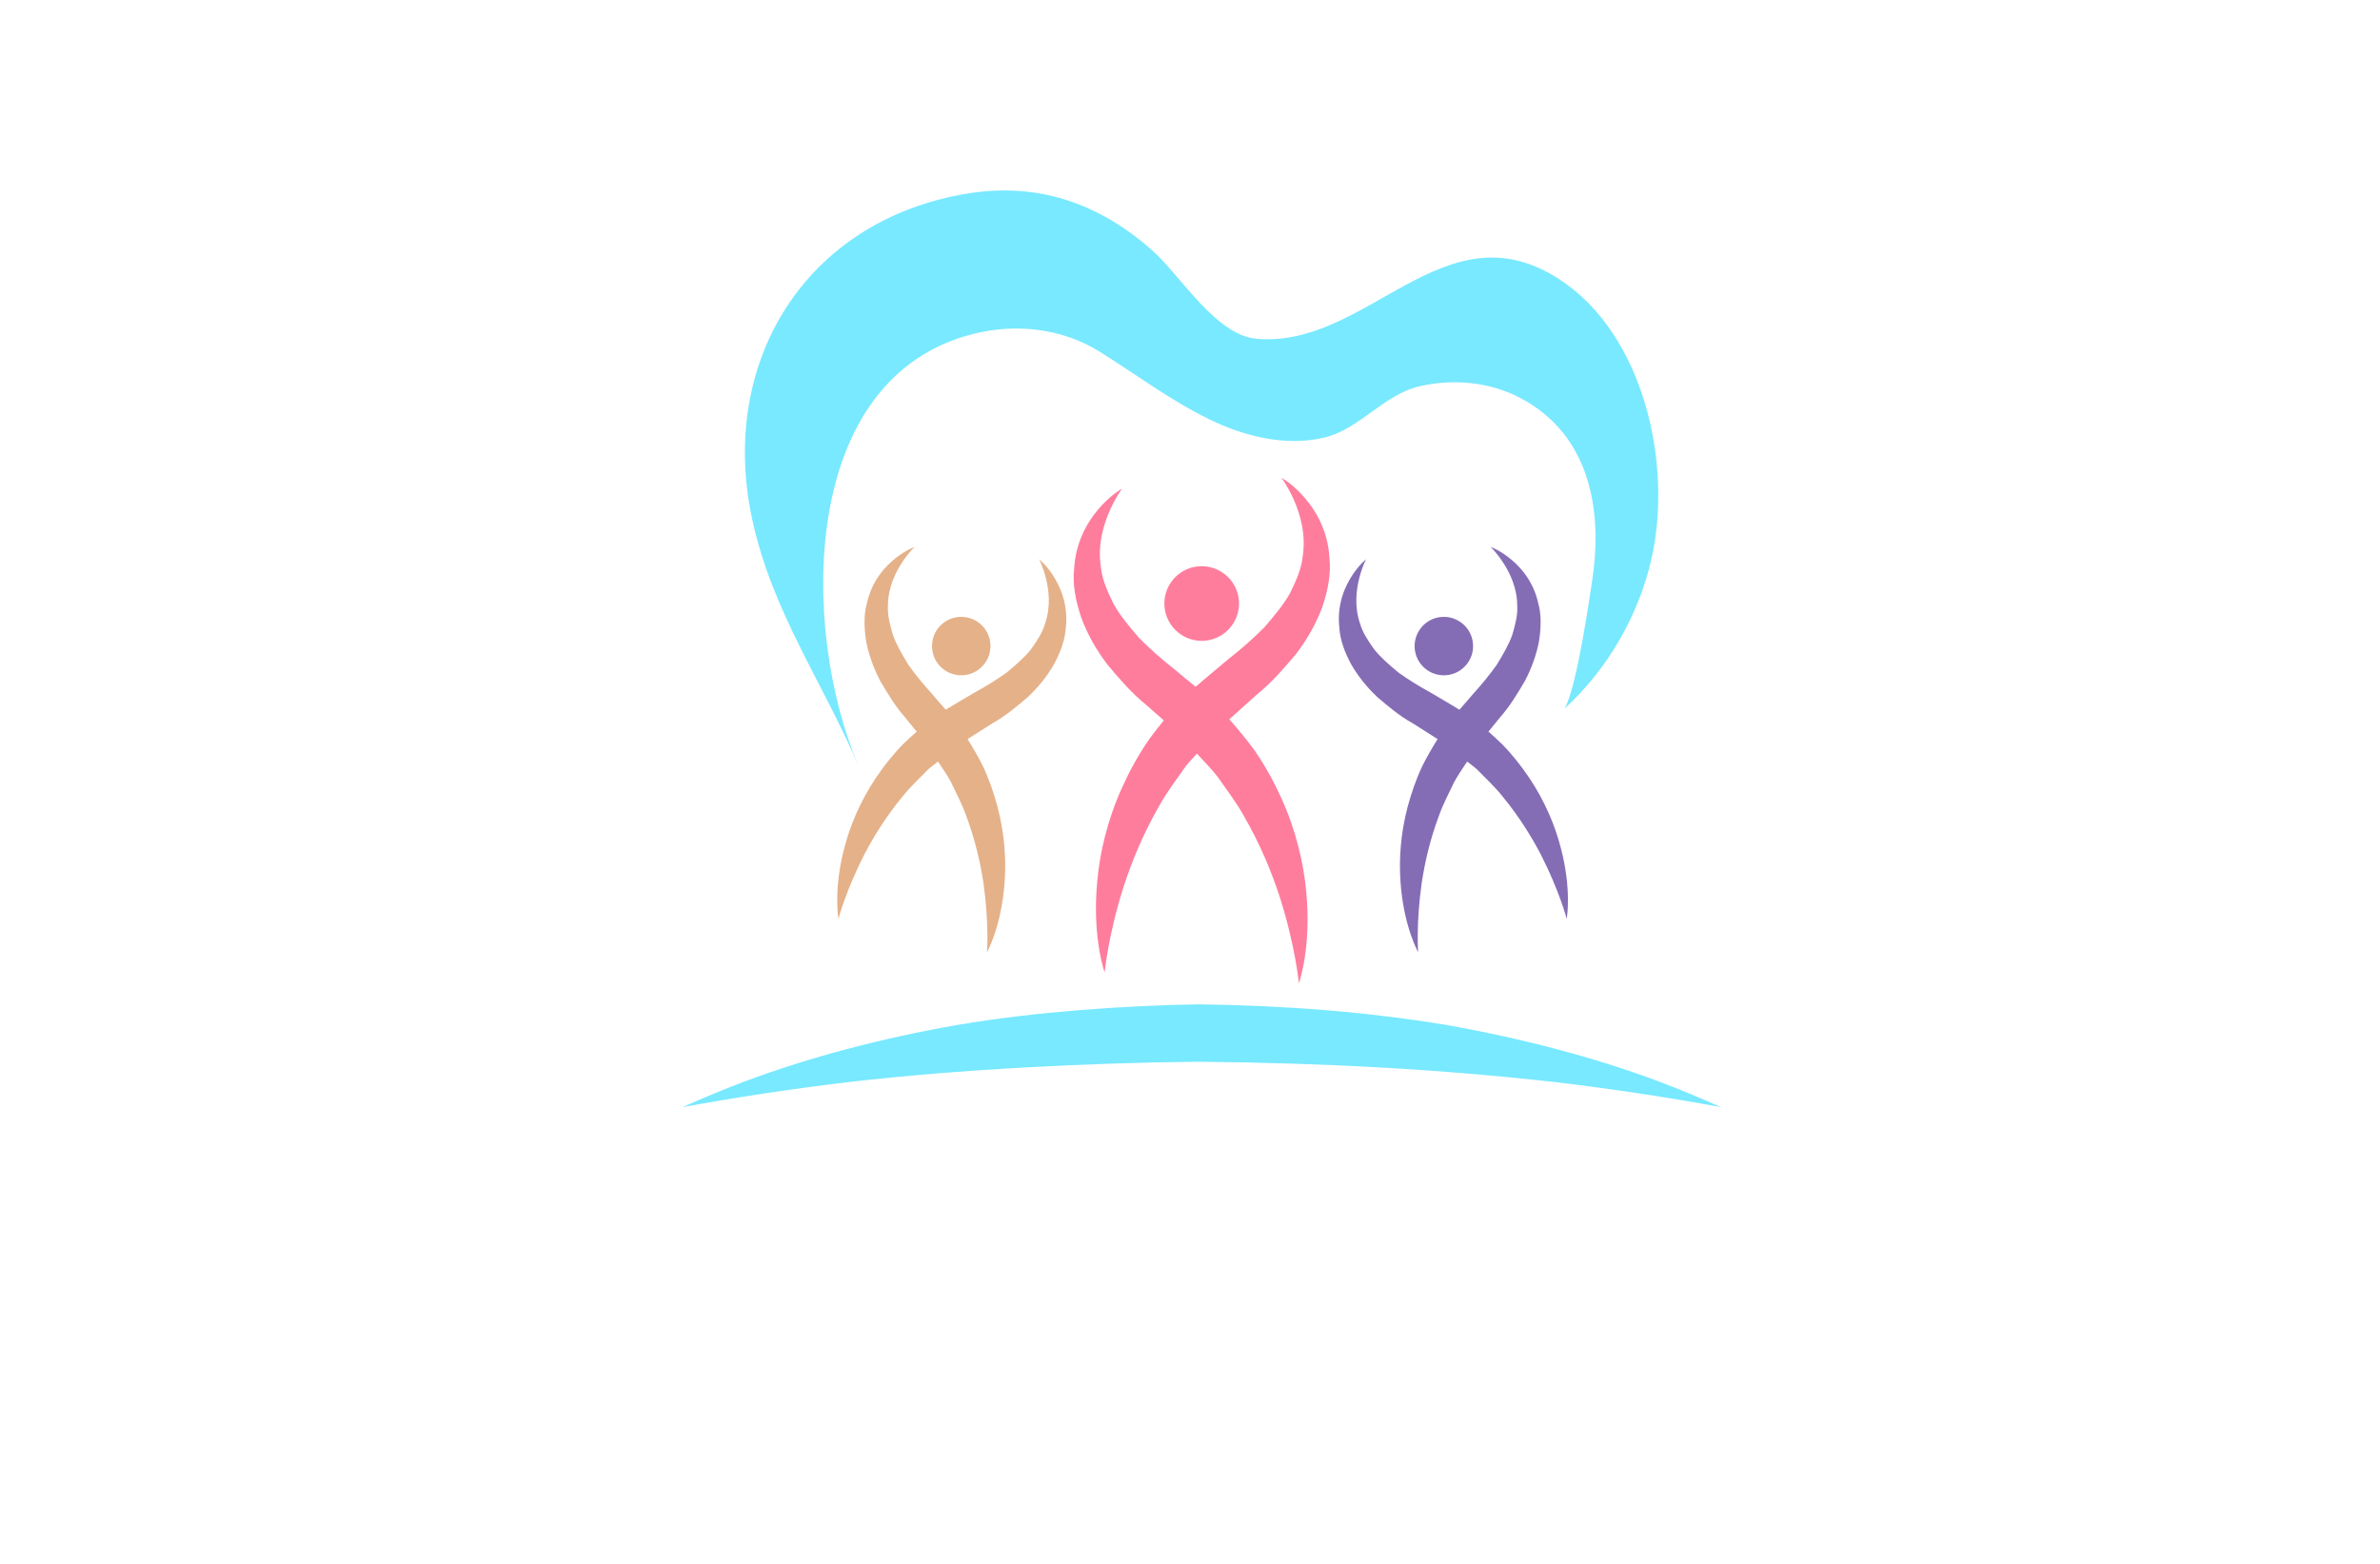 <?xml version="1.0" encoding="utf-8"?>
<!-- Generator: Adobe Illustrator 27.8.1, SVG Export Plug-In . SVG Version: 6.00 Build 0)  -->
<svg version="1.1" xmlns="http://www.w3.org/2000/svg" xmlns:xlink="http://www.w3.org/1999/xlink" x="0px" y="0px"
	 viewBox="0 0 350 230" style="enable-background:new 0 0 350 230;" xml:space="preserve">
<style type="text/css">
	.st0{fill:#FFFDDC;}
	.st1{fill:#FFFDE6;}
	.st2{fill:#FEFFE9;}
	.st3{fill:#FFFCEB;}
	.st4{fill:#FFF9CF;}
	.st5{fill:#F1FFCC;}
	.st6{fill:#60361A;}
	.st7{fill:#FFF4C5;}
	.st8{fill:#FEFFCF;}
	.st9{fill:#FFFFFF;}
	.st10{fill:#FCBEF3;}
	.st11{fill:#007769;}
	.st12{fill:#990000;}
	.st13{fill:#EE388C;}
	.st14{fill:#4862AD;}
	.st15{fill:#EE4B9B;}
	.st16{fill:#FAEE35;}
	.st17{fill:#01A79D;}
	.st18{fill:#8FC640;}
	.st19{fill:#EC2227;}
	.st20{fill:#E7BD20;}
	.st21{fill:#DC8927;}
	.st22{fill:#2F99D5;}
	.st23{fill:#663366;}
	.st24{fill:#FFC907;}
	.st25{fill:#4B83C3;}
	.st26{fill:#F0535B;}
	.st27{fill:#A92990;}
	.st28{fill:#E16E25;}
	.st29{fill:#426CB4;}
	.st30{fill:#E9292B;}
	.st31{fill:#0F77B7;}
	.st32{fill:#EF4A6C;}
	.st33{fill:#65C5B3;}
	.st34{fill:#965724;}
	.st35{fill:#F1A422;}
	.st36{fill:#18479E;}
	.st37{fill:#64C5B2;}
	.st38{fill:#FAE072;}
	.st39{fill:#EF496E;}
	.st40{fill:#231F20;}
	.st41{fill-rule:evenodd;clip-rule:evenodd;fill:#5C493A;}
	.st42{fill-rule:evenodd;clip-rule:evenodd;fill:#F26767;}
	.st43{fill-rule:evenodd;clip-rule:evenodd;fill:#87C443;}
	.st44{fill-rule:evenodd;clip-rule:evenodd;fill:#EE3E96;}
	.st45{fill-rule:evenodd;clip-rule:evenodd;fill:#2195D2;}
	.st46{fill-rule:evenodd;clip-rule:evenodd;fill:#FFCD05;}
	.st47{fill-rule:evenodd;clip-rule:evenodd;fill:#83C341;}
	.st48{fill-rule:evenodd;clip-rule:evenodd;fill:#0F77B7;}
	.st49{fill-rule:evenodd;clip-rule:evenodd;fill:#ED8D36;}
	.st50{fill-rule:evenodd;clip-rule:evenodd;fill:#3CA356;}
	.st51{fill-rule:evenodd;clip-rule:evenodd;fill:#7F4A25;}
	.st52{fill-rule:evenodd;clip-rule:evenodd;fill:#A3B539;}
	.st53{fill-rule:evenodd;clip-rule:evenodd;fill:#FAAF37;}
	.st54{fill-rule:evenodd;clip-rule:evenodd;fill:#0BB4A1;}
	.st55{fill:#00A9CB;}
	.st56{fill:#79AA41;}
	.st57{fill:#CD8F2A;}
	.st58{fill:#0393B0;}
	.st59{fill:#E82F7B;}
	.st60{fill:#D7DF2A;}
	.st61{fill:#8DC443;}
	.st62{fill:#F0A422;}
	.st63{fill:#3A3A3B;}
	.st64{fill:#29AAE1;}
	.st65{fill:#E9246E;}
	.st66{fill:url(#SVGID_1_);}
	.st67{fill:#00EFFF;}
	.st68{fill-rule:evenodd;clip-rule:evenodd;fill:url(#SVGID_00000039817785183697016490000017986008232787637423_);}
	.st69{fill-rule:evenodd;clip-rule:evenodd;fill:url(#SVGID_00000091011392466348909410000009597971529503267501_);}
	.st70{fill-rule:evenodd;clip-rule:evenodd;fill:url(#SVGID_00000123408111598969931680000006165232478708691361_);}
	.st71{fill-rule:evenodd;clip-rule:evenodd;fill:url(#SVGID_00000142854206586123772660000004483335919925485463_);}
	.st72{fill-rule:evenodd;clip-rule:evenodd;fill:url(#SVGID_00000146488167798003649820000014594932710130700426_);}
	.st73{fill-rule:evenodd;clip-rule:evenodd;fill:url(#SVGID_00000041285510175823185450000006773722500468177056_);}
	.st74{fill-rule:evenodd;clip-rule:evenodd;fill:url(#SVGID_00000177483262951064439680000013461170136504832173_);}
	.st75{fill-rule:evenodd;clip-rule:evenodd;fill:url(#SVGID_00000129895557520814543190000002478330391816187799_);}
	.st76{fill-rule:evenodd;clip-rule:evenodd;fill:url(#SVGID_00000114790702950266200440000016035752326135139772_);}
	.st77{fill:url(#SVGID_00000038396323713952157940000002908795264637028535_);}
	.st78{fill:#00889E;}
	.st79{fill:url(#SVGID_00000029018913430184239770000008474758440457772690_);}
	.st80{fill:url(#SVGID_00000160911257752769315110000010284866315486592156_);}
	.st81{fill:url(#SVGID_00000031183297858329182910000017861406028091880342_);}
	.st82{fill:#009AFF;}
	.st83{fill:url(#SVGID_00000069358882228741969490000001621677548963831704_);}
	.st84{fill:url(#SVGID_00000098935171785986591230000007717718401372744122_);}
	.st85{fill:#EF1A24;}
	.st86{fill:url(#SVGID_00000153701713121383975320000009480324518631424912_);}
	.st87{fill:url(#SVGID_00000178913290341731297540000004540590933717223578_);}
	.st88{fill-rule:evenodd;clip-rule:evenodd;fill:#1B2E7A;}
	.st89{fill-rule:evenodd;clip-rule:evenodd;fill:#FFFFFF;}
	.st90{fill-rule:evenodd;clip-rule:evenodd;fill:#FF004D;}
	.st91{fill:#1B2E7A;}
	.st92{fill-rule:evenodd;clip-rule:evenodd;fill:#FFD373;}
	.st93{fill-rule:evenodd;clip-rule:evenodd;fill:#EDB337;}
	.st94{fill-rule:evenodd;clip-rule:evenodd;fill:#FFEDB0;}
	.st95{fill:url(#SVGID_00000018195385407497465190000012235951424212842654_);}
	.st96{fill:#A25F00;}
	.st97{fill:#1B5302;}
	.st98{fill:#00AEEF;}
	.st99{fill:#ED1966;}
	.st100{fill:url(#SVGID_00000006696217766033160670000015723570580077901967_);}
	.st101{fill:url(#SVGID_00000070815019472070446430000001138562338131208619_);}
	.st102{fill:#79BACC;}
	.st103{fill:#E8E3D8;}
	.st104{fill:#F2B220;}
	.st105{fill:url(#SVGID_00000087403860505648723190000000925777009948523146_);}
	.st106{fill:url(#SVGID_00000085951901252914856460000016039379506389208207_);}
	.st107{fill:url(#SVGID_00000006676228803340590310000002749431409982830976_);}
	.st108{fill:url(#SVGID_00000096737797763256566510000016441346079453498510_);}
	.st109{fill:url(#SVGID_00000054247692727785196310000003895029963725353877_);}
	.st110{fill:url(#SVGID_00000093141883866024150480000009174081875622601915_);}
	.st111{fill:url(#SVGID_00000137128885352547333040000004726181081550188217_);}
	.st112{fill:#9B85BE;}
	.st113{fill:#776599;}
	.st114{fill:#FD3861;}
	.st115{fill:#C42244;}
	.st116{fill:#009FE2;}
	.st117{fill:#30B17B;}
	.st118{fill:#FF7D9C;}
	.st119{fill:#9ACA3D;}
	.st120{fill:#856DB5;}
	.st121{fill:url(#SVGID_00000052784743787263561020000007880946260755844744_);}
	.st122{fill:#0075B0;}
	.st123{fill:#CDE250;}
	.st124{fill:#7DDDFF;}
	.st125{fill:#B9EA81;}
	.st126{fill:#FF7D87;}
	.st127{fill-rule:evenodd;clip-rule:evenodd;fill:#FFC60B;}
	.st128{fill-rule:evenodd;clip-rule:evenodd;fill:#9ABE37;}
	.st129{fill-rule:evenodd;clip-rule:evenodd;fill:#74D7E2;}
	.st130{fill-rule:evenodd;clip-rule:evenodd;fill:#FF598A;}
	.st131{fill-rule:evenodd;clip-rule:evenodd;fill:#856DB5;}
	.st132{fill:#ED5681;}
	.st133{fill:#E5B189;}
	.st134{fill:#CE9976;}
	.st135{fill:#80DEFF;}
	.st136{fill:#61C7E2;}
	.st137{fill:#715BA5;}
	.st138{fill:#CCED56;}
	.st139{fill:#9ABE37;}
	.st140{fill:#7D9D2B;}
	.st141{fill:#F4C11E;}
	.st142{fill:#E19A00;}
	.st143{fill:#FFBE00;}
	.st144{fill:#C74D96;}
	.st145{fill:#F4A408;}
	.st146{fill:#00B0DD;}
	.st147{fill:#E62944;}
	.st148{fill:#553590;}
	.st149{fill:#035A31;}
	.st150{fill:#80BE26;}
	.st151{fill:#00549A;}
	.st152{fill:#844596;}
	.st153{fill:#009C42;}
	.st154{fill-rule:evenodd;clip-rule:evenodd;fill:#1F7099;}
	.st155{fill-rule:evenodd;clip-rule:evenodd;fill:#406FB5;}
	.st156{fill-rule:evenodd;clip-rule:evenodd;fill:#A418ED;}
	.st157{fill-rule:evenodd;clip-rule:evenodd;fill:#28834F;}
	.st158{fill-rule:evenodd;clip-rule:evenodd;fill:#1FEA75;}
	.st159{fill-rule:evenodd;clip-rule:evenodd;fill:#07A8A8;}
	.st160{fill-rule:evenodd;clip-rule:evenodd;fill:#25C9EF;}
	.st161{fill-rule:evenodd;clip-rule:evenodd;fill:#FF7D9C;}
	.st162{fill:#724329;}
	.st163{fill:#FFD766;}
	.st164{fill:#6ED9FF;}
	.st165{fill:#FFA9C2;}
	.st166{fill-rule:evenodd;clip-rule:evenodd;fill:url(#SVGID_00000073716703420456223610000001253355062086551446_);}
	.st167{fill-rule:evenodd;clip-rule:evenodd;fill:url(#SVGID_00000035492160765598814960000012807374883755897252_);}
	.st168{fill-rule:evenodd;clip-rule:evenodd;fill:url(#SVGID_00000108297374754913867460000004794562379860381329_);}
	.st169{fill-rule:evenodd;clip-rule:evenodd;fill:#2B61D8;}
	.st170{fill-rule:evenodd;clip-rule:evenodd;fill:#78E9FF;}
	.st171{fill-rule:evenodd;clip-rule:evenodd;fill:#844596;}
	.st172{fill-rule:evenodd;clip-rule:evenodd;fill:#A667FC;}
	.st173{fill-rule:evenodd;clip-rule:evenodd;fill:#379CC0;}
	.st174{fill-rule:evenodd;clip-rule:evenodd;fill:url(#SVGID_00000175283003773356289290000005073769898173926529_);}
	.st175{fill:#FF439D;}
	.st176{fill:#29ABE2;}
	.st177{fill:#AA3AAA;}
	.st178{fill:#78E9FF;}
	.st179{fill:#FFC60B;}
	.st180{fill:#A667FC;}
	.st181{fill-rule:evenodd;clip-rule:evenodd;fill:#CCED56;}
	.st182{fill-rule:evenodd;clip-rule:evenodd;fill:#776599;}
	.st183{fill-rule:evenodd;clip-rule:evenodd;fill:#80DEFF;}
	.st184{fill:#379CC0;}
	.st185{fill:#916E00;}
	.st186{fill:#BAAE1C;}
	.st187{fill:#84BC7A;}
	.st188{fill:#BCAD64;}
	.st189{fill:#D18D2A;}
	.st190{fill:#FFB278;}
	.st191{fill-rule:evenodd;clip-rule:evenodd;fill:#785EF7;}
	.st192{fill-rule:evenodd;clip-rule:evenodd;fill:#C2FF7B;}
	.st193{fill-rule:evenodd;clip-rule:evenodd;fill:#6F96EF;}
	.st194{fill-rule:evenodd;clip-rule:evenodd;fill:#E5B189;}
	.st195{fill-rule:evenodd;clip-rule:evenodd;fill:#72D392;}
	.st196{fill-rule:evenodd;clip-rule:evenodd;fill:#F9C55D;}
	.st197{fill-rule:evenodd;clip-rule:evenodd;fill:#61C165;}
	.st198{fill-rule:evenodd;clip-rule:evenodd;fill:#6786D3;}
	.st199{fill-rule:evenodd;clip-rule:evenodd;fill:#FCB1E3;}
	.st200{fill-rule:evenodd;clip-rule:evenodd;fill:#1CC1E4;}
	.st201{fill-rule:evenodd;clip-rule:evenodd;fill:#6D6DB2;}
	.st202{fill-rule:evenodd;clip-rule:evenodd;fill:#66A2AA;}
	.st203{fill-rule:evenodd;clip-rule:evenodd;fill:#D2FC86;}
	.st204{fill:#7FBC62;}
	.st205{fill:#442109;}
	.st206{fill:#A08657;}
	.st207{fill:#FFCD5C;}
	.st208{fill:#7DA22E;}
	.st209{fill:#F9C941;}
	.st210{fill:#6AC6B4;}
	.st211{fill:#E2C159;}
	.st212{fill:#EF8550;}
</style>
<g id="Layer_1">
</g>
<g id="Layer_2">
</g>
<g id="Layer_3">
</g>
<g id="Layer_4">
</g>
<g id="Layer_5">
</g>
<g id="Layer_6">
</g>
<g id="Layer_7">
</g>
<g id="Layer_8">
</g>
<g id="Layer_9">
</g>
<g id="Layer_10">
</g>
<g id="Layer_11">
</g>
<g id="Layer_12">
</g>
<g id="Layer_13">
</g>
<g id="Layer_14">
</g>
<g id="Layer_15">
	<g>
		<path id="XMLID_767_" class="st118" d="M184.91,102.08c-1.29,1.18-2.76,2.45-4.13,3.71c1.31,1.47,2.54,2.97,3.66,4.49
			c1.59,2.28,2.9,4.7,3.99,7.09c2.18,4.8,3.28,9.62,3.66,13.73c0.81,8.29-1.08,13.52-1.08,13.52s-0.49-5.43-2.82-12.73
			c-1.19-3.64-2.87-7.73-5.19-11.75c-1.11-2.04-2.58-3.94-3.96-5.92c-0.95-1.21-2-2.27-3.02-3.38c-0.52,0.62-1.1,1.15-1.6,1.79
			c-1.38,1.98-2.85,3.88-3.96,5.92c-2.32,4.02-4,8.11-5.19,11.75c-2.33,7.3-2.82,12.73-2.82,12.73s-1.89-5.23-1.08-13.52
			c0.37-4.11,1.48-8.93,3.66-13.73c1.09-2.4,2.4-4.81,3.99-7.09c0.67-0.92,1.39-1.83,2.13-2.74c-0.89-0.78-1.8-1.56-2.6-2.29
			c-2.15-1.72-3.95-3.85-5.68-5.9c-1.65-2.17-2.97-4.5-3.86-6.92c-0.83-2.44-1.3-4.9-1.05-7.18c0.25-4.59,2.54-7.71,4.15-9.43
			c1.69-1.76,2.91-2.37,2.91-2.37s-0.85,1.08-1.78,3.14c-0.91,2.04-1.9,5.13-1.32,8.56c0.17,1.71,0.96,3.44,1.81,5.2
			c0.96,1.74,2.33,3.38,3.8,5.08c1.6,1.62,3.36,3.17,5.29,4.68c1.03,0.88,2.02,1.68,3.01,2.49c1.6-1.42,3.17-2.67,4.82-4.08
			c1.93-1.51,3.69-3.06,5.29-4.68c1.46-1.69,2.84-3.33,3.8-5.07c0.85-1.75,1.63-3.48,1.81-5.2c0.57-3.43-0.41-6.52-1.32-8.56
			c-0.93-2.06-1.78-3.14-1.78-3.14s1.23,0.61,2.91,2.37c1.61,1.72,3.9,4.84,4.15,9.43c0.25,2.27-0.22,4.73-1.05,7.18
			c-0.89,2.42-2.21,4.75-3.86,6.92C188.86,98.23,187.05,100.36,184.91,102.08z M176.72,94.25c3.03,0,5.49-2.46,5.49-5.49
			c0-3.03-2.46-5.49-5.49-5.49c-3.03,0-5.49,2.46-5.49,5.49C171.23,91.79,173.69,94.25,176.72,94.25z"/>
		<path id="XMLID_773_" class="st133" d="M145.96,106.37c-1.15,0.75-2.45,1.53-3.67,2.33c0.82,1.31,1.58,2.62,2.24,3.95
			c0.94,1.97,1.63,4,2.16,6c1.06,3.99,1.29,7.86,1.05,11.08c-0.45,6.51-2.59,10.31-2.59,10.31s0.32-4.26-0.53-10.2
			c-0.45-2.97-1.22-6.34-2.49-9.75c-0.6-1.72-1.48-3.38-2.29-5.09c-0.57-1.06-1.25-2.02-1.9-3c-0.48,0.41-1,0.74-1.47,1.18
			c-1.32,1.35-2.7,2.63-3.82,4.06c-2.32,2.81-4.14,5.75-5.53,8.41c-2.74,5.34-3.82,9.48-3.82,9.48s-0.79-4.29,0.91-10.59
			c0.82-3.13,2.3-6.71,4.6-10.14c1.15-1.71,2.47-3.41,4-4.96c0.64-0.62,1.31-1.23,2-1.84c-0.59-0.72-1.19-1.43-1.72-2.11
			c-1.44-1.61-2.55-3.49-3.62-5.3c-0.99-1.89-1.71-3.86-2.09-5.85c-0.32-1.99-0.37-3.96,0.12-5.68c0.79-3.51,2.96-5.63,4.43-6.75
			c1.53-1.14,2.56-1.46,2.56-1.46s-0.8,0.72-1.78,2.2c-0.97,1.46-2.13,3.72-2.13,6.45c-0.09,1.35,0.3,2.79,0.72,4.25
			c0.52,1.47,1.37,2.92,2.28,4.41c1.03,1.46,2.19,2.88,3.49,4.3c0.68,0.82,1.35,1.56,2.01,2.32c1.42-0.89,2.79-1.65,4.25-2.53
			c1.69-0.92,3.25-1.89,4.7-2.93c1.35-1.12,2.62-2.21,3.59-3.43c0.88-1.24,1.71-2.48,2.07-3.78c0.89-2.58,0.53-5.09,0.09-6.79
			c-0.45-1.72-0.97-2.66-0.97-2.66s0.87,0.63,1.94,2.21c1.02,1.54,2.39,4.25,1.99,7.82c-0.1,1.79-0.78,3.63-1.74,5.41
			c-1,1.75-2.32,3.39-3.88,4.85C149.51,103.91,147.85,105.32,145.96,106.37z M140.65,99.26c2.34,0.39,4.56-1.19,4.95-3.53
			c0.39-2.34-1.19-4.56-3.53-4.95c-2.34-0.39-4.56,1.19-4.95,3.53C136.73,96.65,138.31,98.87,140.65,99.26z"/>
		<path id="XMLID_789_" class="st120" d="M202.58,102.55c-1.56-1.46-2.87-3.1-3.88-4.85c-0.96-1.78-1.64-3.62-1.74-5.41
			c-0.4-3.58,0.97-6.29,1.99-7.82c1.08-1.58,1.94-2.21,1.94-2.21s-0.52,0.94-0.97,2.66c-0.44,1.69-0.8,4.21,0.09,6.79
			c0.36,1.3,1.19,2.54,2.07,3.78c0.97,1.22,2.24,2.31,3.59,3.43c1.45,1.04,3.01,2.01,4.7,2.93c1.46,0.88,2.83,1.64,4.25,2.53
			c0.66-0.76,1.33-1.5,2.01-2.32c1.3-1.42,2.46-2.85,3.49-4.3c0.91-1.5,1.76-2.94,2.28-4.41c0.43-1.46,0.81-2.9,0.72-4.25
			c0-2.73-1.16-4.99-2.13-6.45c-0.98-1.48-1.78-2.2-1.78-2.2s1.03,0.31,2.56,1.46c1.47,1.12,3.64,3.24,4.43,6.75
			c0.49,1.72,0.44,3.69,0.12,5.68c-0.38,1.98-1.09,3.96-2.09,5.85c-1.07,1.81-2.19,3.69-3.62,5.3c-0.53,0.67-1.13,1.39-1.72,2.11
			c0.69,0.6,1.36,1.22,2,1.84c1.53,1.56,2.85,3.25,4,4.96c2.31,3.43,3.78,7.01,4.6,10.14c1.7,6.3,0.91,10.59,0.91,10.59
			s-1.08-4.13-3.82-9.48c-1.39-2.66-3.22-5.6-5.53-8.41c-1.12-1.44-2.5-2.71-3.82-4.06c-0.47-0.43-0.98-0.77-1.47-1.18
			c-0.65,0.99-1.32,1.94-1.9,3c-0.81,1.71-1.7,3.36-2.29,5.09c-1.28,3.41-2.04,6.78-2.49,9.75c-0.85,5.95-0.53,10.2-0.53,10.2
			s-2.14-3.8-2.59-10.31c-0.24-3.23-0.01-7.09,1.05-11.08c0.53-1.99,1.23-4.03,2.16-6c0.66-1.32,1.42-2.64,2.24-3.95
			c-1.22-0.8-2.52-1.59-3.67-2.33C205.84,105.32,204.18,103.91,202.58,102.55z M216.57,94.31c-0.39-2.34-2.61-3.92-4.95-3.53
			c-2.34,0.39-3.92,2.61-3.53,4.95c0.39,2.34,2.61,3.92,4.95,3.53C215.38,98.87,216.97,96.65,216.57,94.31z"/>
		<path class="st178" d="M126.22,112.56c-5.28-12.31-12.68-22.65-15.6-36.17c-5.02-23.2,7.89-44.05,31.69-47.93
			c10.43-1.7,19.43,1.5,27.22,8.44c4.08,3.64,9.25,12.37,15.21,12.92c16.36,1.49,27.58-19.73,44.51-8.79
			c12.56,8.12,16.74,27.29,13.63,41.09c-1.91,8.45-6.45,16.27-12.81,22.11c1.84-3.11,3.77-16.88,4.07-18.84
			c1.58-10.36-0.3-21.39-10.49-26.82c-4.51-2.4-9.87-2.9-14.81-1.78c-5.39,1.22-8.86,6.33-14.1,7.57
			c-5.68,1.34-11.74-0.18-16.88-2.68c-5.71-2.77-10.84-6.66-16.22-10c-5.38-3.34-12.01-4.12-18.14-2.66
			C117.26,55.26,117.78,92.87,126.22,112.56z M243.75,158.98c-9.31-3.47-19.94-6.28-31.3-8.28c-11.64-1.89-23.16-2.81-36.13-2.99
			c-10.76,0.16-24.13,1.1-35.3,2.99c-11.38,1.98-22.01,4.81-31.32,8.28c-3.24,1.22-6.35,2.51-9.29,3.84
			c7.77-1.43,15.94-2.67,24.4-3.68c16.24-1.89,35.67-2.83,51.31-2.99c18.88,0.18,35.63,1.1,52.53,2.99
			c8.46,1.01,16.63,2.25,24.4,3.68C250.09,161.49,246.99,160.2,243.75,158.98z"/>
	</g>
</g>
</svg>
